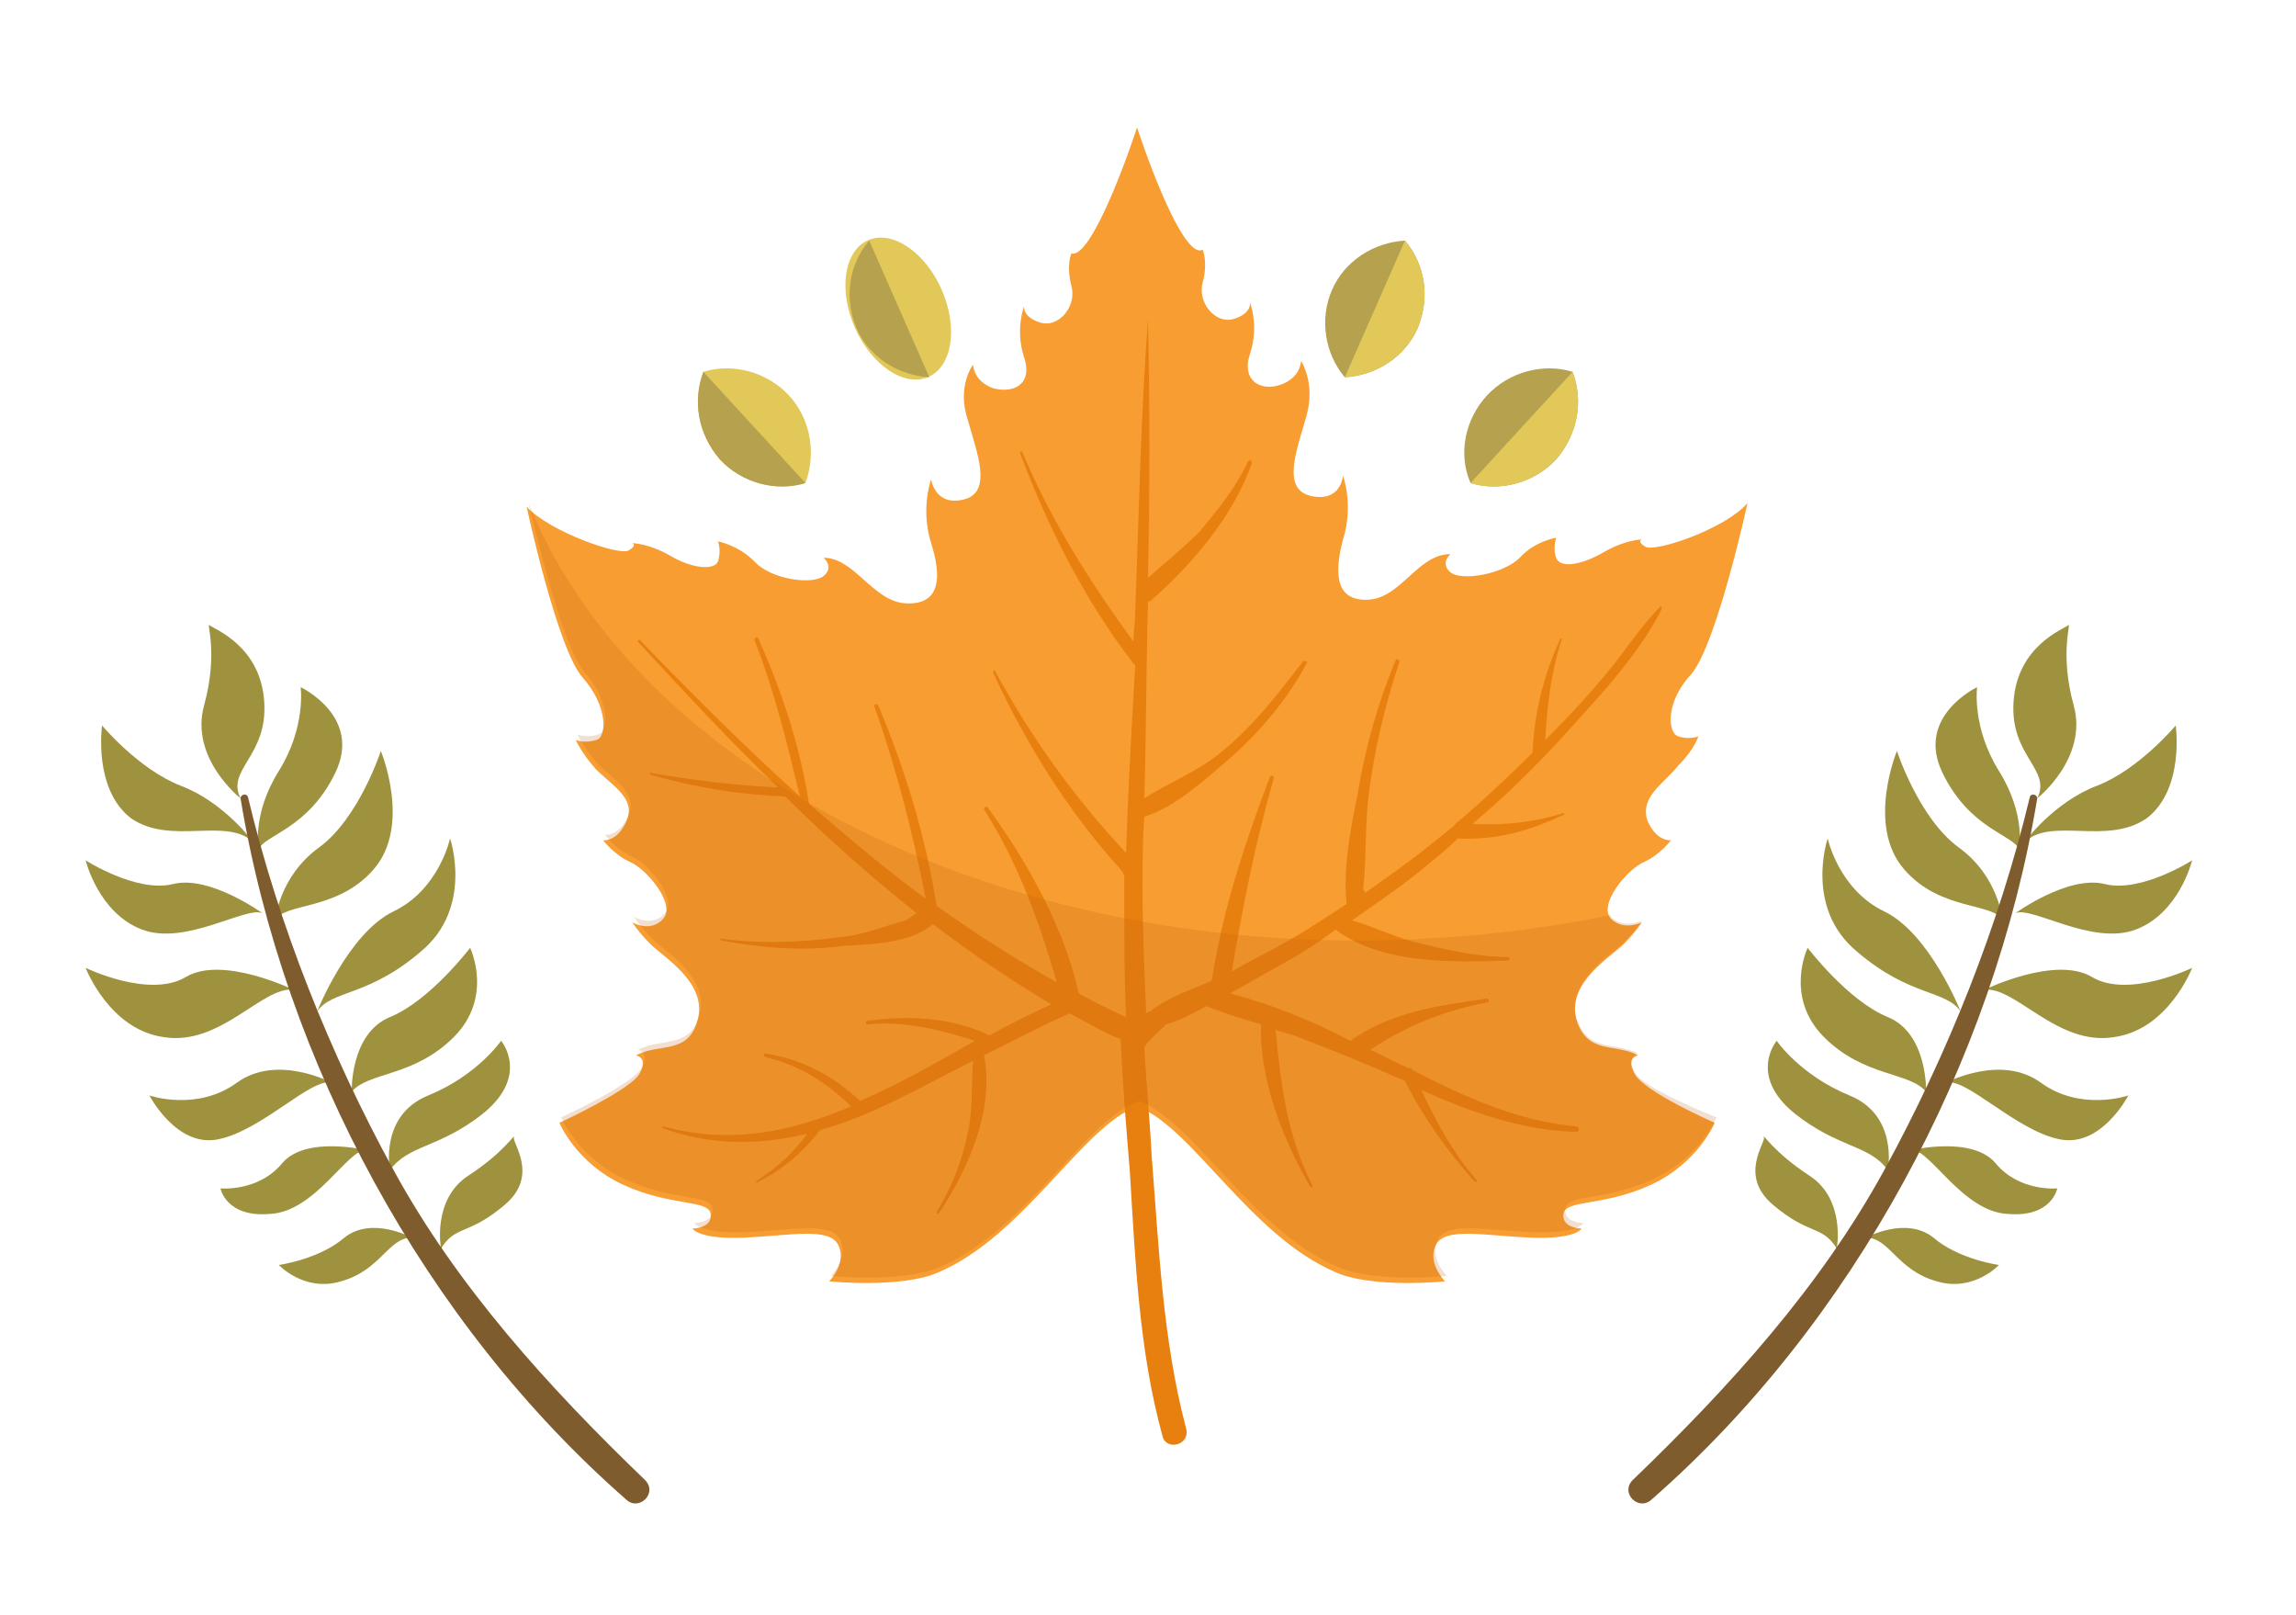 <?xml version="1.0" encoding="utf-8"?>
<!-- Generator: Adobe Illustrator 22.0.1, SVG Export Plug-In . SVG Version: 6.00 Build 0)  -->
<svg version="1.1" id="OBJECTS" xmlns="http://www.w3.org/2000/svg" xmlns:xlink="http://www.w3.org/1999/xlink" x="0px" y="0px"
	 viewBox="0 0 126 88.6" style="enable-background:new 0 0 126 88.6;" xml:space="preserve">
<style type="text/css">
	.st0{fill:#B5A14E;}
	.st1{fill:#E2C759;}
	.st2{fill:#F79D31;}
	.st3{fill:#E8800F;}
	.st4{opacity:0.2;fill:#BF5F10;}
	.st5{fill:#9E923E;}
	.st6{fill:#7F5C2E;}
	.st7{display:none;fill:#BA2D2D;}
</style>
<g>
	<g>
		<g>
			<g>
				<path class="st0" d="M80.7,26.5c1.6,0.5,3.5,0,4.7-1.3c1.2-1.4,1.5-3.2,0.9-4.8c-1.6-0.5-3.5,0-4.7,1.3S80,24.9,80.7,26.5z"/>
				<path class="st1" d="M80.7,26.5c1.6,0.5,3.5,0,4.7-1.3c1.2-1.4,1.5-3.2,0.9-4.8L80.7,26.5z"/>
			</g>
			<g>
				<path class="st0" d="M73.8,20.7c1.7-0.1,3.3-1.1,4-2.7c0.7-1.7,0.4-3.5-0.7-4.8c-1.7,0.1-3.3,1.1-4,2.7
					C72.4,17.5,72.7,19.4,73.8,20.7z"/>
				<path class="st1" d="M73.8,20.7c1.7-0.1,3.3-1.1,4-2.7c0.7-1.7,0.4-3.5-0.7-4.8L73.8,20.7z"/>
			</g>
		</g>
		<g>
			<g>
				<path class="st1" d="M44.2,26.5c-1.6,0.5-3.5,0-4.7-1.3c-1.2-1.4-1.5-3.2-0.9-4.8c1.6-0.5,3.5,0,4.7,1.3S44.8,24.9,44.2,26.5z"
					/>
				<path class="st0" d="M44.2,26.5c-1.6,0.5-3.5,0-4.7-1.3c-1.2-1.4-1.5-3.2-0.9-4.8L44.2,26.5z"/>
			</g>
			<g>
				<ellipse transform="matrix(0.914 -0.405 0.405 0.914 -2.611 21.45)" class="st1" cx="49.3" cy="16.9" rx="2.6" ry="4.1"/>
				<path class="st0" d="M51,20.7c-1.7-0.1-3.3-1.1-4-2.7c-0.7-1.7-0.4-3.5,0.7-4.8L51,20.7z"/>
			</g>
		</g>
	</g>
	<g>
		<path class="st2" d="M62.4,7c-1,3-2.7,7.2-3.6,6.9c0,0-0.3,0.6,0,1.8c0.3,1.1-0.7,2.3-1.7,2c-1-0.3-0.9-0.9-0.9-0.9
			s-0.5,1.3,0,2.8c0.5,1.5-0.6,2-1.7,1.7c-1.1-0.4-1.1-1.3-1.1-1.3s-0.9,1.2-0.3,3c0.5,1.8,1.4,4-0.2,4.4c-1.6,0.4-1.8-1.1-1.8-1.1
			s-0.6,1.6,0,3.5c0.6,1.9,0.5,3.4-1.4,3.3c-1.8-0.1-2.8-2.5-4.5-2.5c0,0,0.6,0.5,0,1s-2.9,0.2-3.8-0.8c-0.9-0.9-2-1.1-2-1.1
			s0.2,0.5,0,1.1c-0.2,0.5-1.4,0.4-2.6-0.3c-1.2-0.7-2.1-0.7-2.1-0.7s0.3,0.1-0.2,0.4c-0.5,0.3-4.3-1-5.6-2.4c0,0,1.7,7.9,3.1,9.4
			c1.4,1.6,1.3,3.3,0.7,3.4c-0.6,0.2-1.1,0-1.1,0s0.3,0.7,1.1,1.6c0.9,0.9,2.2,1.6,1.7,2.8c-0.5,1.2-1.3,1.1-1.3,1.1
			s0.6,0.8,1.5,1.2c0.9,0.4,2.5,2.3,1.8,3.1c-0.7,0.8-1.7,0.2-1.7,0.2s0.3,0.5,1,1.2c0.7,0.7,3.1,2.1,2.6,4.1c-0.5,2-2.1,1.3-3.4,2
			c0,0,0.7,0.1,0.2,1c-0.5,0.9-4.4,2.7-4.4,2.7s0.9,2.2,3.5,3.4c2.6,1.2,4.7,0.8,4.8,1.6c0.1,0.8-1,0.8-1,0.8s0.3,0.6,2.8,0.5
			c2.5-0.1,4.7-0.6,5.2,0.4c0.5,1-0.5,2-0.5,2s4,0.4,6-0.5c4.7-2,7.9-8,10.9-9.1c3,1.1,6.2,7.1,10.9,9.1c2,0.9,6,0.5,6,0.5
			s-1-1-0.5-2c0.5-1,2.7-0.5,5.2-0.4c2.5,0.1,2.8-0.5,2.8-0.5s-1.1,0-1-0.8c0.1-0.8,2.2-0.4,4.8-1.6c2.6-1.2,3.5-3.4,3.5-3.4
			s-3.9-1.7-4.4-2.7c-0.5-0.9,0.2-1,0.2-1c-1.3-0.7-2.8,0-3.4-2c-0.5-2,1.9-3.4,2.6-4.1s1-1.2,1-1.2s-1,0.5-1.7-0.2
			c-0.7-0.8,0.9-2.7,1.8-3.1c0.9-0.4,1.5-1.2,1.5-1.2s-0.8,0.1-1.3-1.1C90,43.7,91.3,43,92.1,42c0.9-0.9,1.1-1.6,1.1-1.6
			s-0.5,0.2-1.1,0c-0.6-0.2-0.7-1.9,0.7-3.4c1.4-1.6,3.1-9.4,3.1-9.4c-1.2,1.4-5,2.7-5.6,2.4c-0.5-0.3-0.2-0.4-0.2-0.4
			s-0.9,0-2.1,0.7c-1.2,0.7-2.4,0.9-2.6,0.3c-0.2-0.5,0-1.1,0-1.1s-1.2,0.2-2,1.1c-0.9,0.9-3.2,1.3-3.8,0.8s0-1,0-1
			c-1.8,0-2.7,2.4-4.5,2.5c-1.8,0.1-1.9-1.4-1.4-3.3c0.6-1.9,0-3.5,0-3.5s-0.1,1.5-1.8,1.1c-1.6-0.4-0.7-2.6-0.2-4.4
			c0.5-1.8-0.3-3-0.3-3s0,0.9-1.1,1.3c-1.1,0.4-2.2-0.2-1.7-1.7c0.5-1.5,0-2.8,0-2.8s0.1,0.6-0.9,0.9c-1,0.3-2-0.9-1.7-2
			c0.3-1.1,0-1.8,0-1.8C65.1,14.2,63.4,10,62.4,7z"/>
		<path class="st3" d="M85.5,40.7c2-2.2,4.4-4.7,5.7-7.3c0-0.1-0.1-0.2-0.1-0.1c-1.1,1.1-1.9,2.4-2.9,3.6c-1,1.2-2,2.3-3.1,3.4
			c-0.1,0.1-0.2,0.2-0.3,0.3c0.1-1.8,0.3-3.7,0.9-5.5c0-0.1-0.1-0.1-0.1,0c-0.9,2-1.4,4-1.5,6.2c-1.3,1.3-2.7,2.6-4.1,3.8
			c-0.1,0-0.1,0.1-0.2,0.2c-0.5,0.4-1,0.8-1.5,1.2c-1.1,0.9-2.3,1.7-3.4,2.5c0-0.1,0-0.1-0.1-0.2c0.2-1.7,0.1-3.4,0.3-5.1
			c0.3-2.5,0.9-5,1.7-7.4c0-0.1-0.2-0.2-0.2-0.1c-1,2.4-1.7,4.9-2.1,7.4c-0.4,1.9-0.8,4.1-0.6,6c-1.1,0.7-2.1,1.4-3.2,2
			c-1,0.6-2.1,1.1-3.1,1.7c0.6-3.6,1.3-7.1,2.3-10.6c0-0.1-0.1-0.2-0.2-0.1c-1.4,3.7-2.6,7.3-3.2,11.2c-1.1,0.5-2.4,0.9-3.4,1.7
			c-0.1,0-0.1,0-0.2,0.1c-0.1-2.3-0.2-4.6-0.2-6.9c0-1.3,0-2.6,0.1-3.9c1.7-0.5,3.4-2.1,4.7-3.2c1.6-1.4,3.2-3.3,4.2-5.2
			c0.1-0.1-0.1-0.2-0.2-0.1c-1.4,1.8-2.6,3.4-4.4,4.9c-1.3,1.1-2.9,1.7-4.3,2.6c0.1-3.6,0.1-7.2,0.2-10.8c0,0,0.1,0,0.1,0
			c2.3-2,4.6-4.7,5.6-7.6c0-0.1-0.1-0.2-0.2-0.1c-0.7,1.5-1.7,2.7-2.7,3.9c-0.9,0.9-1.9,1.7-2.8,2.5c0.1-4.7,0.1-9.5,0-14.2
			c0,0,0,0,0,0c-0.4,5.4-0.5,10.7-0.7,16.1c0,0.5-0.1,1.1-0.1,1.6c-2.4-3.3-4.5-6.6-6.1-10.4c0-0.1-0.2,0-0.1,0.1
			c1.5,4,3.5,8,6.2,11.5c0,0,0,0,0.1,0.1c-0.2,3.4-0.4,6.9-0.5,10.3c-2.8-3-5.2-6.3-7.2-10c0-0.1-0.1,0-0.1,0.1
			c1.8,3.9,4.1,7.6,7,10.8c0,0.1,0.1,0.1,0.1,0.1c0,0.1,0.1,0.2,0.1,0.3c0,0.5,0,0.9,0,1.4c0,2.1,0,4.2,0.1,6.3
			c-0.9-0.4-1.7-0.8-2.6-1.3c-0.8-3.6-2.8-7.2-5-10.2c-0.1-0.1-0.2,0-0.2,0.1c1.9,3,3,6.1,4,9.5c-2.3-1.3-4.5-2.7-6.6-4.2
			c-0.6-3.8-1.7-7.4-3.2-11c-0.1-0.1-0.3-0.1-0.2,0.1c1.2,3.4,2.1,6.9,2.8,10.5c-2.2-1.6-4.3-3.4-6.4-5.2c-0.5-3.2-1.5-6.2-2.8-9.1
			c0-0.1-0.2,0-0.2,0.1c1.1,2.8,1.8,5.7,2.5,8.6c-3-2.7-5.9-5.6-8.8-8.6c0,0-0.1,0-0.1,0.1c2.5,2.7,5,5.4,7.7,8
			c-2.3-0.1-4.7-0.4-7-0.8c0,0-0.1,0,0,0.1c2.4,0.7,4.9,1.1,7.4,1.2c0,0,0,0,0,0c2.3,2.3,4.7,4.4,7.2,6.4c-0.2,0.1-0.4,0.3-0.6,0.4
			c-1.2,0.3-2.3,0.8-3.5,0.9c-2.2,0.3-4.4,0.4-6.6,0.1c-0.1,0-0.1,0.1,0,0.1c2.2,0.4,4.4,0.6,6.6,0.3c1.5-0.1,3.7-0.1,5-1.2
			c2.1,1.6,4.3,3.1,6.5,4.4c-1.1,0.5-2.3,1.1-3.4,1.7c-2.1-1-4.4-1.1-6.7-0.8c-0.1,0-0.1,0.2,0,0.2c2.1-0.2,4,0.3,5.9,0.9
			c-2.1,1.2-4.2,2.4-6.3,3.3c-1.5-1.4-3.2-2.3-5.2-2.6c-0.1,0-0.1,0.1,0,0.2c1.8,0.4,3.4,1.4,4.7,2.7c-3.3,1.4-6.6,2.1-10.3,1.1
			c-0.1,0-0.1,0.1,0,0.1c2.7,1,5.4,0.9,7.9,0.3c-0.7,1-1.7,1.9-2.8,2.6c0,0,0,0.1,0,0.1c1.4-0.7,2.5-1.6,3.5-2.9
			c2.9-0.8,5.6-2.4,8.4-3.8c-0.1,1.3,0,2.7-0.3,4c-0.3,1.5-0.9,3-1.7,4.3c0,0.1,0.1,0.1,0.1,0.1c1.6-2.4,3.1-5.7,2.5-8.7
			c1.6-0.8,3.1-1.6,4.7-2.3c0.8,0.4,1.6,0.9,2.5,1.3c0.1,0,0.2,0.1,0.3,0.1c0.1,2.4,0.3,4.8,0.5,7.2c0.3,4.9,0.5,9.9,1.8,14.6
			c0.2,0.8,1.5,0.5,1.3-0.4c-1.3-4.9-1.5-10-1.9-15c-0.1-2-0.3-4-0.4-6c0,0,0.1,0,0.1-0.1c0.3-0.4,0.7-0.7,1.1-1.1
			c0.7-0.2,1.5-0.6,2.2-1c1,0.4,2,0.7,3,1c-0.1,3,1.2,6.3,2.7,8.9c0.1,0.1,0.2,0,0.1-0.1c-1.4-2.8-1.7-5.5-2-8.5
			c0.3,0.1,0.6,0.2,1,0.3c1.8,0.7,3.6,1.4,5.4,2.2c0.2,0.1,0.5,0.2,0.7,0.3c1,2,2.3,3.8,3.8,5.5c0.1,0.1,0.2,0,0.1-0.1
			c-1.3-1.5-2.2-3.2-3-4.9c2.7,1.2,5.4,2.2,8.5,2.3c0.2,0,0.2-0.3,0-0.3c-3.2-0.3-6.1-1.6-9-3.1c0-0.1-0.1-0.1-0.2-0.1
			c-0.7-0.3-1.4-0.7-2.1-1c1.9-1.3,4.2-2.2,6.4-2.6c0.2,0,0.1-0.3-0.1-0.2c-2.7,0.4-5.1,0.7-7.4,2.3c-2.1-1.1-4.3-2-6.6-2.6
			c1.1-0.6,2.1-1.2,3.2-1.8c0.9-0.5,1.8-1.1,2.6-1.7c2.5,1.9,6.4,1.8,9.4,1.7c0.2,0,0.2-0.2,0-0.2c-1.7,0-3.3-0.4-5-0.8
			c-1.2-0.3-2.4-0.9-3.5-1.2c1.4-1,2.9-2,4.2-3.1c0.6-0.5,1.1-0.9,1.6-1.4c2.1,0.1,3.9-0.4,5.8-1.3c0.1,0,0-0.1,0-0.1
			c-1.5,0.5-3.3,0.7-5,0.6C82.6,43.7,84.1,42.2,85.5,40.7z"/>
		<path class="st4" d="M89.7,58.8c-0.5-0.9,0.2-1,0.2-1c-1.3-0.7-2.8,0-3.4-2c-0.5-2,1.9-3.4,2.6-4.1s1-1.2,1-1.2s-1,0.5-1.7-0.2
			c0,0,0-0.1,0-0.1c-4.4,0.9-9.1,1.4-13.9,1.4c-21.6,0-39.9-10.1-45.5-24c0.3,1.1,1.8,7.8,3.1,9.3c1.4,1.6,1.3,3.3,0.7,3.4
			c-0.6,0.2-1.1,0-1.1,0s0.3,0.7,1.1,1.6c0.9,0.9,2.2,1.6,1.7,2.8c-0.5,1.2-1.3,1.1-1.3,1.1s0.6,0.8,1.5,1.2
			c0.9,0.4,2.5,2.3,1.8,3.1c-0.7,0.8-1.7,0.2-1.7,0.2s0.3,0.5,1,1.2c0.7,0.7,3.1,2.1,2.6,4.1c-0.5,2-2.1,1.3-3.4,2
			c0,0,0.7,0.1,0.2,1c-0.5,0.9-4.4,2.7-4.4,2.7s0.9,2.2,3.5,3.4c2.6,1.2,4.7,0.8,4.8,1.6c0.1,0.8-1,0.8-1,0.8s0.3,0.6,2.8,0.5
			c2.5-0.1,4.7-0.6,5.2,0.4c0.5,1-0.5,2-0.5,2s4,0.4,6-0.5c4.7-2,7.9-8,10.9-9.1c3,1.1,6.2,7.1,10.9,9.1c2,0.9,6,0.5,6,0.5
			s-1-1-0.5-2c0.5-1,2.7-0.5,5.2-0.4c2.5,0.1,2.8-0.5,2.8-0.5s-1.1,0-1-0.8c0.1-0.8,2.2-0.4,4.8-1.6c2.6-1.2,3.5-3.4,3.5-3.4
			S90.1,59.7,89.7,58.8z"/>
	</g>
	<g>
		<path class="st5" d="M111.8,43.8c0,0,2.8-2.2,2-5.1c-0.8-2.9-0.1-4.6-0.3-4.4c-0.2,0.2-2.8,1.1-3,4.2
			C110.3,41.5,112.6,42.2,111.8,43.8z"/>
		<path class="st5" d="M111.1,46.2c0,0,1.6-2.2,4-3.1c2.3-0.9,4.3-3.3,4.3-3.3s0.5,3.5-1.6,5.1C115.6,46.4,112.6,44.8,111.1,46.2z"
			/>
		<path class="st5" d="M110.8,46.6c0,0,0.4-1.9-1.1-4.3c-1.5-2.4-1.2-4.6-1.2-4.6s-3.4,1.6-1.9,4.7
			C108.1,45.5,110.5,45.8,110.8,46.6z"/>
		<path class="st5" d="M110.6,50.1c0,0,2.9-2.1,4.9-1.6c2,0.5,4.8-1.3,4.8-1.3s-0.7,2.9-3.1,3.8C114.8,51.9,111.5,49.7,110.6,50.1z"
			/>
		<path class="st5" d="M109.9,50.5c0,0-0.2-2.4-2.4-4c-2.2-1.6-3.4-5.3-3.4-5.3s-1.7,4.1,0.4,6.5C106.5,50,109.4,49.5,109.9,50.5z"
			/>
		<path class="st5" d="M108.9,54.3c0,0,3.9-1.9,5.9-0.7c2,1.2,5.5-0.5,5.5-0.5s-1.3,3.4-4.3,3.8C112.9,57.4,110.6,54.1,108.9,54.3z"
			/>
		<path class="st5" d="M107.6,55.5c0,0-1.7-4.3-4.2-5.5c-2.5-1.2-3.1-4-3.1-4s-1.3,3.8,1.6,6.2C104.8,54.7,106.8,54.3,107.6,55.5z"
			/>
		<path class="st5" d="M106.8,59.4c0,0,3-1.6,5.2,0c2.2,1.6,4.8,0.7,4.8,0.7s-1.5,2.9-3.8,2.4C110.6,62,107.9,59.1,106.8,59.4z"/>
		<path class="st5" d="M105.7,59.9c0,0,0.1-3.2-2.1-4.1c-2.2-0.9-4.4-3.8-4.4-3.8s-1.3,2.7,0.9,4.9
			C102.3,59.1,104.8,58.8,105.7,59.9z"/>
		<path class="st5" d="M104.9,63.1c0,0,3.3-0.8,4.6,0.7c1.3,1.6,3.4,1.4,3.4,1.4s-0.3,1.6-2.7,1.4C107.7,66.5,105.9,63,104.9,63.1z"
			/>
		<path class="st5" d="M103.6,64.2c0,0,0.6-3-2.1-4.1c-2.7-1.1-4-3-4-3s-1.6,1.9,1,4C100.9,63,102.6,62.8,103.6,64.2z"/>
		<path class="st5" d="M102.4,67.9c0,0,2.2-1.2,3.7,0c1.4,1.2,3.6,1.5,3.6,1.5s-1.4,1.5-3.4,0.9C104.1,69.7,103.7,67.9,102.4,67.9z"
			/>
		<path class="st5" d="M100.8,68.5c0,0,0.5-2.7-1.5-4c-2-1.3-2.6-2.4-2.5-2.1c0.1,0.3-1.4,2.1,0.5,3.7
			C99.3,67.8,100,67.2,100.8,68.5z"/>
		<path class="st6" d="M111.8,43.8c-2.4,14.5-10.1,28.8-21.2,38.5c-0.7,0.6-1.7-0.4-1-1.1c5.3-5.1,10.3-10.6,13.8-17
			c3.5-6.4,6.3-13.4,8-20.5C111.5,43.5,111.8,43.6,111.8,43.8z"/>
	</g>
	<g>
		<path class="st5" d="M13.2,43.8c0,0-2.8-2.2-2-5.1c0.8-2.9,0.1-4.6,0.3-4.4c0.2,0.2,2.8,1.1,3,4.2C14.7,41.5,12.4,42.2,13.2,43.8z
			"/>
		<path class="st5" d="M13.9,46.2c0,0-1.6-2.2-4-3.1c-2.3-0.9-4.3-3.3-4.3-3.3s-0.5,3.5,1.6,5.1C9.4,46.4,12.4,44.8,13.9,46.2z"/>
		<path class="st5" d="M14.2,46.6c0,0-0.4-1.9,1.1-4.3c1.5-2.4,1.2-4.6,1.2-4.6s3.4,1.6,1.9,4.7C16.9,45.5,14.5,45.8,14.2,46.6z"/>
		<path class="st5" d="M14.4,50.1c0,0-2.9-2.1-4.9-1.6c-2,0.5-4.8-1.3-4.8-1.3s0.7,2.9,3.1,3.8C10.2,51.9,13.5,49.7,14.4,50.1z"/>
		<path class="st5" d="M15.1,50.5c0,0,0.2-2.4,2.4-4c2.2-1.6,3.4-5.3,3.4-5.3s1.7,4.1-0.4,6.5C18.5,50,15.6,49.5,15.1,50.5z"/>
		<path class="st5" d="M16.1,54.3c0,0-3.9-1.9-5.9-0.7c-2,1.2-5.5-0.5-5.5-0.5s1.3,3.4,4.3,3.8C12.1,57.4,14.4,54.1,16.1,54.3z"/>
		<path class="st5" d="M17.4,55.5c0,0,1.7-4.3,4.2-5.5c2.5-1.2,3.1-4,3.1-4s1.3,3.8-1.6,6.2C20.2,54.7,18.2,54.3,17.4,55.5z"/>
		<path class="st5" d="M18.2,59.4c0,0-3-1.6-5.2,0c-2.2,1.6-4.8,0.7-4.8,0.7s1.5,2.9,3.8,2.4C14.4,62,17.1,59.1,18.2,59.4z"/>
		<path class="st5" d="M19.3,59.9c0,0-0.1-3.2,2.1-4.1c2.2-0.9,4.4-3.8,4.4-3.8s1.3,2.7-0.9,4.9C22.7,59.1,20.2,58.8,19.3,59.9z"/>
		<path class="st5" d="M20.1,63.1c0,0-3.3-0.8-4.6,0.7c-1.3,1.6-3.4,1.4-3.4,1.4s0.3,1.6,2.7,1.4C17.3,66.5,19.1,63,20.1,63.1z"/>
		<path class="st5" d="M21.4,64.2c0,0-0.6-3,2.1-4.1c2.7-1.1,4-3,4-3s1.6,1.9-1,4C24.1,63,22.4,62.8,21.4,64.2z"/>
		<path class="st5" d="M22.6,67.9c0,0-2.2-1.2-3.7,0c-1.4,1.2-3.6,1.5-3.6,1.5s1.4,1.5,3.4,0.9C20.9,69.7,21.3,67.9,22.6,67.9z"/>
		<path class="st5" d="M24.2,68.5c0,0-0.5-2.7,1.5-4c2-1.3,2.6-2.4,2.5-2.1c-0.1,0.3,1.4,2.1-0.5,3.7C25.7,67.8,25,67.2,24.2,68.5z"
			/>
		<path class="st6" d="M13.2,43.8c2.4,14.5,10.1,28.8,21.2,38.5c0.7,0.6,1.7-0.4,1-1.1c-5.3-5.1-10.3-10.6-13.8-17
			c-3.5-6.4-6.3-13.4-8-20.5C13.5,43.5,13.2,43.6,13.2,43.8z"/>
	</g>
	<path class="st7" d="M27.3,65.4c0.8,0,34.9-21,34.9-21l35.3,21L81.2,76.7L27.3,65.4z"/>
</g>
</svg>
